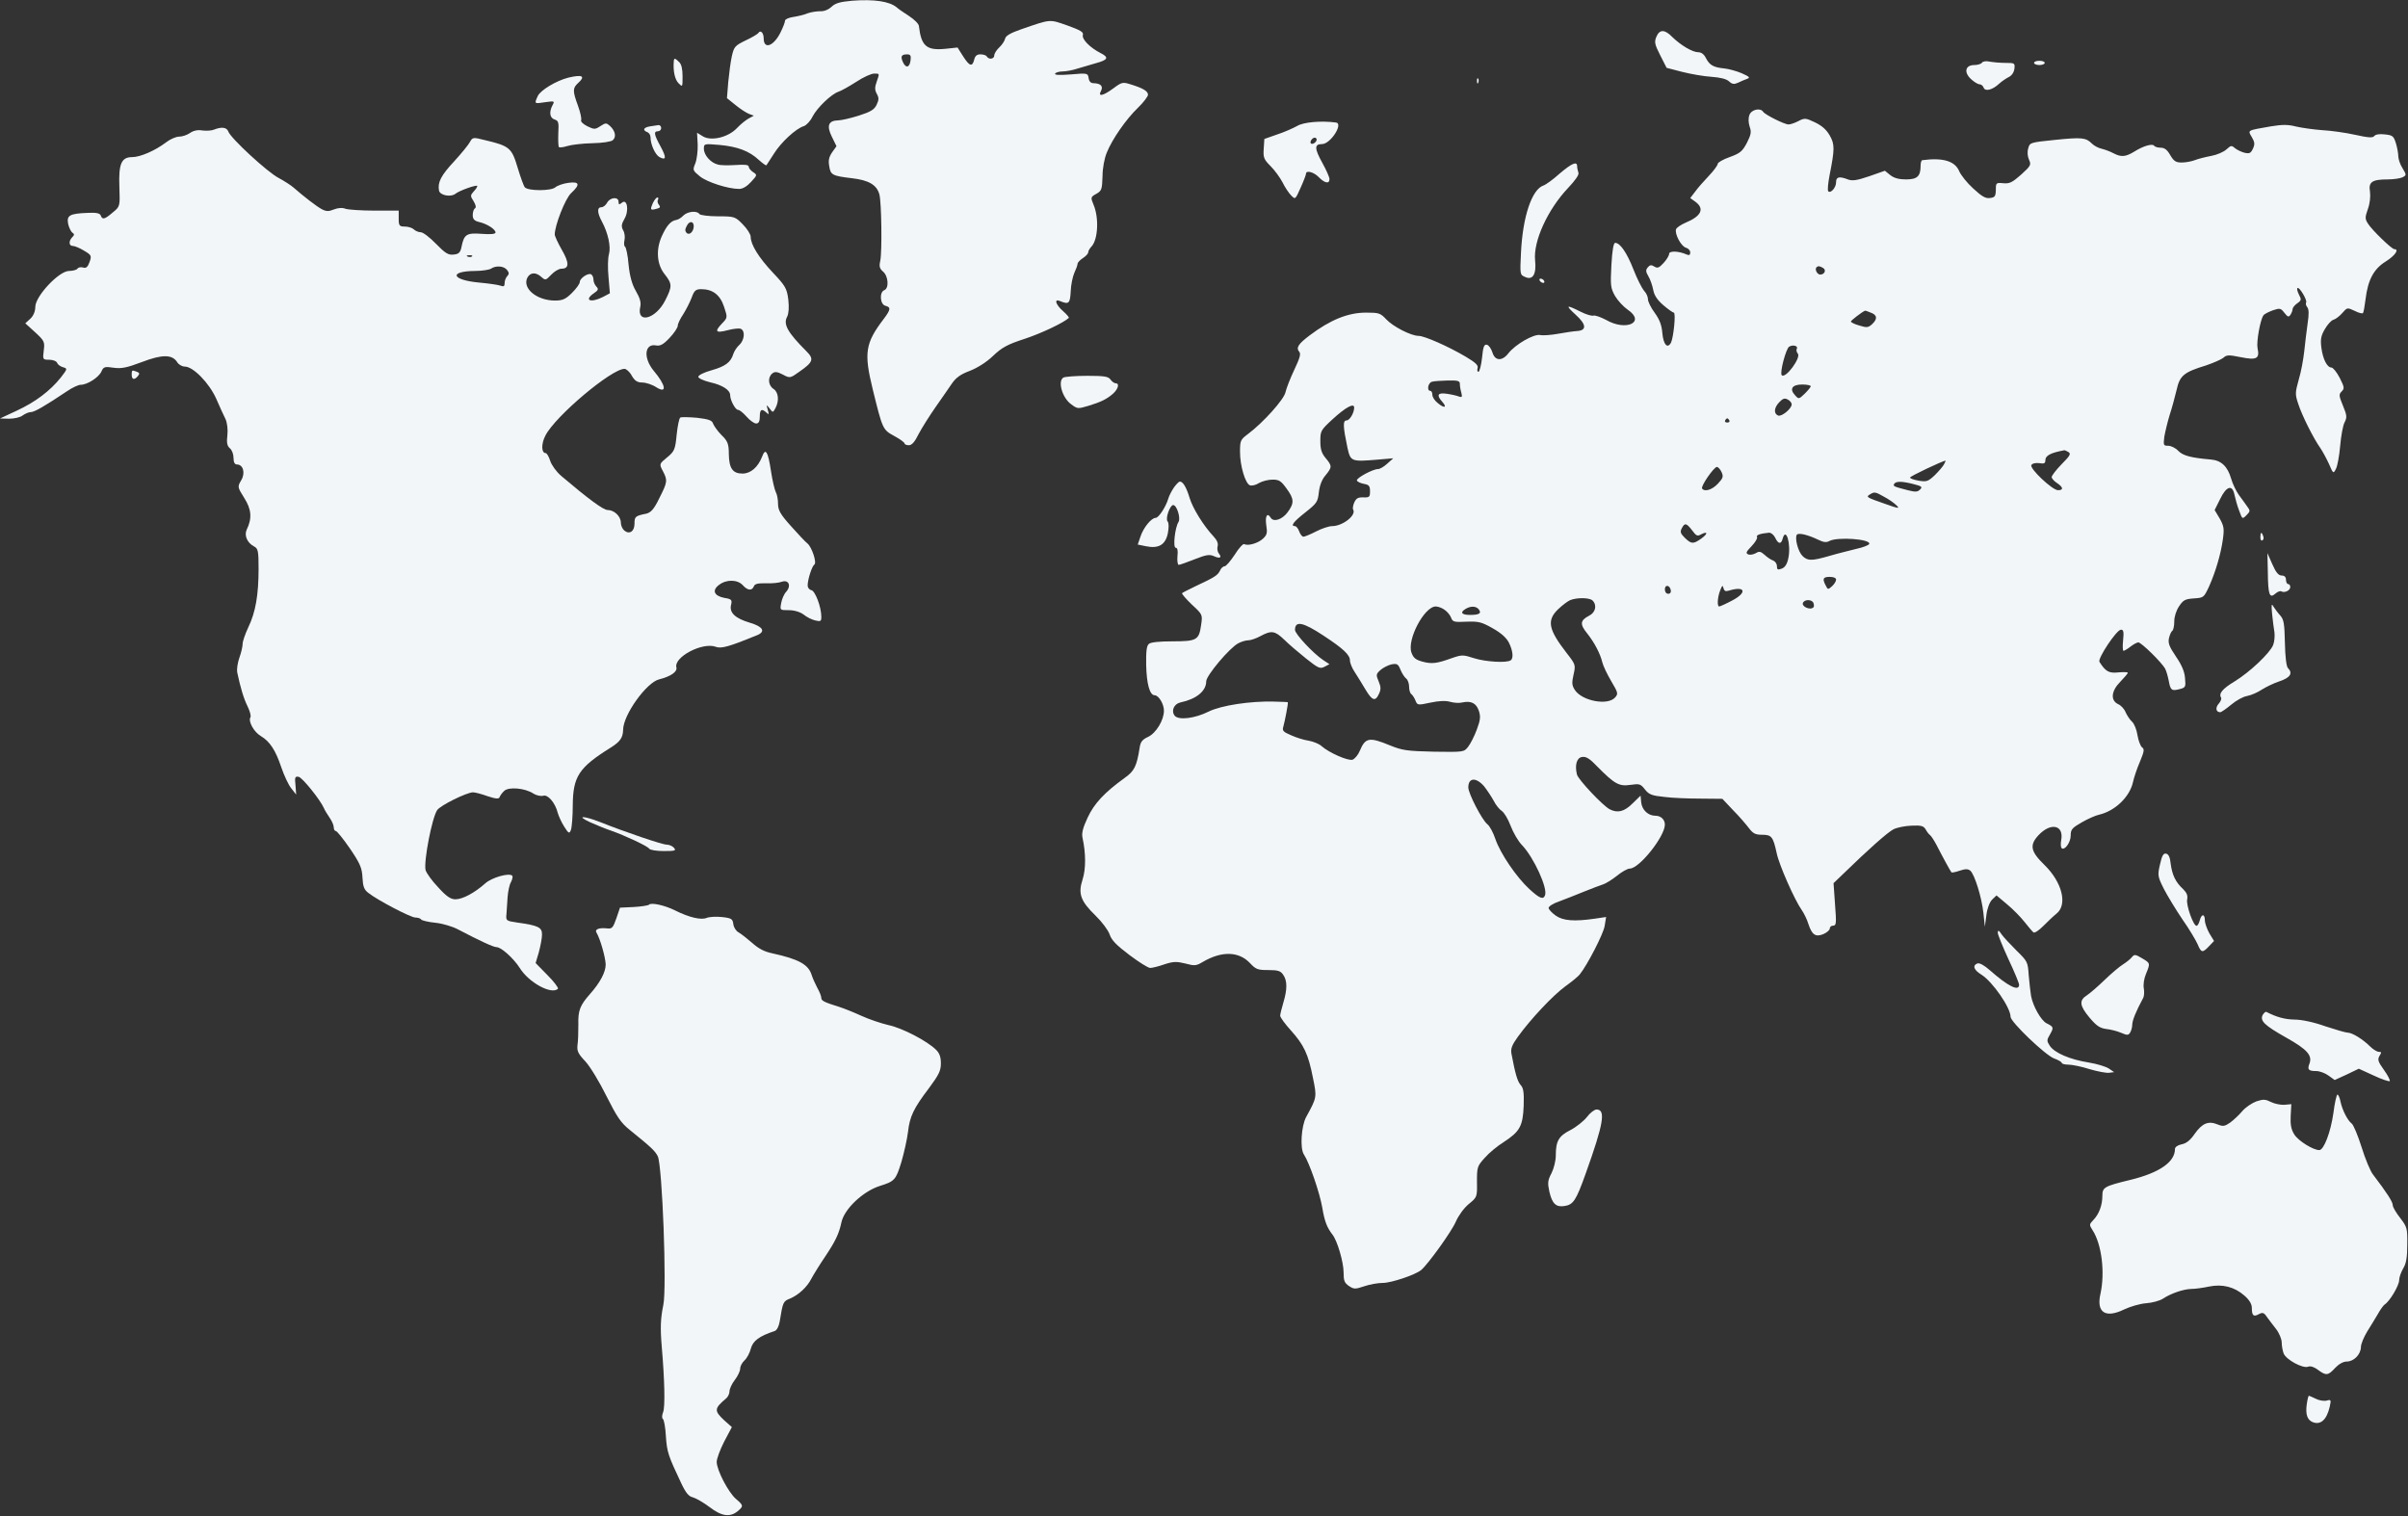 <svg width="1979" height="1246" fill="none" xmlns="http://www.w3.org/2000/svg"><rect width="100%" height="100%" fill="#333333" stroke="none"/><path d="M700.098.624c-9.65.878-13.511 1.93-16.669 4.915-2.632 2.458-6.142 3.862-9.3 3.687-2.983 0-7.545.702-10.528 1.755-2.808 1.229-8.247 2.458-11.757 2.984-3.684.527-6.667 1.931-6.667 2.985 0 1.229-1.58 5.442-3.685 9.655-5.615 11.41-13.862 14.394-13.862 4.915 0-4.564-2.632-7.197-4.387-4.389-.526.878-5.264 3.687-10.528 6.145-8.598 4.213-9.475 5.09-11.23 12.814-1.053 4.565-2.281 14.22-2.983 21.417l-1.053 13.166 7.194 5.793c3.861 3.16 8.774 6.32 11.055 7.198l3.86 1.404-4.211 2.282c-2.281 1.229-6.668 4.74-9.651 7.9-7.194 7.724-21.583 11.059-28.25 6.67l-4.563-2.808.527 9.655c.175 5.266-.702 12.288-1.93 15.448-2.281 5.617-2.281 5.793 3.685 10.708 5.79 4.74 23.161 10.357 32.286 10.357 2.983 0 6.492-2.106 9.826-5.793 5.089-5.617 5.264-5.617 1.579-8.075-1.93-1.229-3.509-3.335-3.509-4.389 0-1.579-3.159-1.931-10.528-1.404-5.615.351-12.459.351-14.74-.351-5.966-1.404-11.581-7.724-11.581-12.99 0-4.214.176-4.214 12.81-3.16 15.09 1.404 24.565 5.091 32.286 12.288 3.158 2.809 5.966 4.915 6.317 4.389.351-.351 2.983-4.74 6.141-9.48 5.791-9.304 18.073-20.714 24.566-22.645 2.105-.703 5.439-4.213 7.194-7.9 3.86-7.373 15.441-18.432 21.232-20.363 2.281-.703 8.773-4.389 14.564-8.075 5.79-3.862 12.458-6.847 14.739-6.847 4.738 0 4.562-.35 2.106 6.847-1.58 4.388-1.58 6.67.175 9.83 1.755 3.16 1.755 4.915-.175 8.953-1.93 4.038-4.913 5.793-14.74 8.953-6.668 2.106-14.388 3.862-16.845 3.862-8.071.175-9.65 4.389-5.264 13.341l3.861 7.9-3.51 4.915c-2.632 3.862-3.334 6.671-2.456 11.411 1.052 7.373 2.632 8.075 18.775 10.006 13.686 1.58 20.354 5.442 22.46 13.341 1.754 6.496 2.281 47.222.702 54.595-1.053 4.565-.527 6.32 2.281 8.778 4.386 3.686 5.088 13.692 1.053 15.272-4.212 1.58-3.51 11.762.877 12.815 4.738 1.229 4.387 3.16-1.404 10.884-15.09 19.837-16.318 27.736-9.124 57.228 8.247 33.53 8.247 33.705 17.898 38.972 4.562 2.457 8.422 5.266 8.422 6.144 0 .702 1.579 1.404 3.509 1.404 2.457 0 4.914-2.809 8.072-9.304 2.632-4.915 8.773-14.746 13.687-21.768 4.913-7.022 11.054-15.799 13.511-19.485 3.509-5.091 7.194-7.724 14.739-10.533 6.317-2.458 13.862-7.198 19.126-12.288 7.37-7.022 11.932-9.48 25.97-14.044 13.862-4.564 32.286-13.342 36.322-17.204.526-.351-1.755-2.984-4.738-5.617-6.142-5.442-7.545-10.357-2.457-8.251 7.195 2.984 8.247 2.107 8.774-7.899.175-5.267 1.579-12.113 2.983-15.273 1.403-2.984 2.632-6.32 2.632-7.373s1.93-3.16 4.386-4.74c2.457-1.58 4.387-3.686 4.387-4.739 0-1.054 1.228-3.336 2.808-4.916 5.264-5.793 6.141-23.523 1.579-34.231-2.457-5.969-2.457-6.32 2.281-8.953 4.387-2.458 4.738-3.687 5.089-14.395 0-6.671 1.579-14.921 3.509-19.486 4.562-11.235 15.792-27.385 25.618-36.864 4.563-4.389 8.247-9.304 8.247-10.709 0-2.984-4.211-5.442-14.563-8.602-6.142-1.93-7.019-1.755-13.862 3.336-8.598 6.32-12.985 7.197-10.178 2.106 1.93-3.862-.175-6.144-6.141-6.32-2.281 0-3.685-1.404-4.036-4.212-.702-4.038-.877-4.213-14.739-2.985-9.476.703-13.511.527-12.809-.702.526-.877 3.333-1.755 6.141-1.755 2.807 0 8.598-1.053 12.634-2.458 4.211-1.229 10.879-3.16 14.915-4.389 9.826-2.633 10.703-4.74 3.684-8.25-8.598-4.389-15.616-11.41-14.564-14.922.702-2.282-1.93-3.862-12.633-7.724-15.091-5.266-13.336-5.442-38.252 3.16-8.598 2.984-12.459 5.267-12.985 7.549-.351 1.755-2.457 5.09-4.738 7.197-2.281 2.106-4.211 5.09-4.211 6.67 0 2.985-4.387 3.687-6.141.878-.527-1.053-2.983-1.755-5.265-1.755-2.807 0-4.386 1.229-5.088 4.389-1.579 6.144-3.86 5.442-9.124-2.81l-4.563-7.197-9.826 1.054c-15.617 1.58-20.003-2.107-21.934-18.784-.175-1.755-3.86-5.442-8.247-8.25-4.386-2.81-8.948-5.969-10.001-7.022-5.966-4.915-18.249-6.847-36.849-5.442zm48.254 48.802c-.702 6.144-3.86 7.022-6.317 1.58-2.105-4.74-1.228-6.32 3.51-6.32 2.632 0 3.334 1.053 2.807 4.74zm612.908-19.135c-1.75 4.213-1.4 6.144 3.16 15.097l5.27 10.358 12.81 3.335c7.02 1.755 17.89 3.686 24.04 4.037 7.19.527 12.28 1.756 14.38 3.687 2.64 2.458 4.22 2.633 7.37 1.229 2.11-1.053 5.44-2.458 7.37-3.16 2.99-1.053 2.28-1.755-4.38-4.74-4.21-1.755-10.53-3.51-14.04-3.862-8.95-.878-12.11-2.633-15.09-8.25-1.58-3.336-3.86-5.091-6.49-5.091-4.74 0-14.39-5.793-21.24-12.464-6.31-6.495-10.52-6.495-13.16-.176zM553.757 50.303c-.702 7.9.878 15.097 3.861 18.081 3.334 3.336 3.334 3.336 3.334-5.617 0-5.969-.878-10.006-2.808-11.762-3.334-3.335-4.211-3.51-4.387-.702zm1075.093 1.229c-.7 1.053-3.5 1.931-6.31 1.931-7.37 0-8.78 5.969-2.63 11.586 2.45 2.282 5.61 4.213 6.84 4.213 1.4 0 2.98 1.23 3.51 2.809 1.23 3.335 7.19 1.931 12.81-3.335 2.1-1.931 5.79-4.389 7.89-5.442 2.46-1.23 4.21-3.862 4.57-6.847.52-4.564.17-4.74-7.2-4.74-4.39 0-10.18-.526-13.16-1.053-2.98-.702-5.61-.175-6.32.878zm42.82.176c0 .878 1.93 1.755 4.39 1.755 2.45 0 4.38-.877 4.38-1.755 0-1.053-1.93-1.756-4.38-1.756-2.46 0-4.39.703-4.39 1.756zM467.076 63.82c-9.826 2.458-22.987 10.358-25.092 15.098-2.983 6.495-2.983 6.495 5.966 5.09 7.72-1.053 8.071-1.053 6.141 2.458-2.983 5.618-2.281 10.533 1.755 11.762 3.158 1.053 3.509 2.282 2.983 11.41-.176 5.618 0 10.709.526 11.235.527.527 3.685.176 7.019-.877 3.334-1.054 12.458-2.107 20.179-2.283 8.598-.175 15.441-1.228 17.02-2.457 3.159-2.633 2.106-7.724-2.281-11.762-2.983-2.633-3.509-2.633-7.896.176-4.211 2.808-5.089 2.808-10.528.175-3.509-1.755-5.791-3.862-5.264-5.09.526-1.23-.702-6.671-2.632-11.938-4.387-11.937-4.387-14.394 0-18.432 6.492-5.793 3.86-7.373-7.896-4.564zm746.794 2.985c0 1.93.53 2.457 1.05 1.053.53-1.229.35-2.809-.17-3.336-.53-.702-1.05.352-.88 2.283zM1437.76 94.5c-1.05 2.78-.87 6.081.17 9.555 1.56 4.344 1.22 6.429-2.26 13.378-3.82 7.124-5.56 8.514-14.07 11.641-5.56 1.911-9.9 4.517-9.9 5.56 0 1.216-3.3 5.733-7.3 9.903-4.16 4.343-9.2 10.077-11.29 13.031l-3.99 5.212 4.34 3.127c7.64 5.734 4.69 11.814-8.34 17.2-3.65 1.564-6.95 3.823-7.64 5.213-1.39 3.822 4.17 14.246 8.16 15.289 1.91.521 3.48 2.258 3.48 3.822 0 2.259-.87 2.606-2.96 1.738-6.6-2.954-14.41-3.128-14.41-.522 0 1.39-2.09 4.865-4.52 7.471-3.82 4.17-5.04 4.517-7.64 2.954-2.44-1.564-3.65-1.39-5.39.695-1.74 2.085-1.74 3.475.52 7.297 1.57 2.606 3.3 7.644 4 11.293.87 4.517 3.3 8.166 8.34 12.509 3.82 3.301 7.81 6.081 8.51 6.081 1.91 0-.18 20.328-2.26 24.671-2.95 5.386-6.25 1.564-7.12-7.818-.52-6.602-2.26-11.119-6.26-16.679-3.12-4.17-5.55-9.208-5.55-11.119 0-2.085-1.39-5.213-3.31-7.124-1.73-2.085-5.73-9.903-8.68-17.548-5.39-13.725-10.94-21.717-14.94-21.717-1.39 0-2.43 6.081-3.13 18.243-.87 16.852-.69 18.764 2.96 25.366 2.25 3.822 6.94 8.86 10.42 11.293 15.11 10.251-1.22 18.069-17.89 8.339-4.35-2.258-8.86-3.822-10.08-3.474-1.39.521-6.25-.869-10.94-3.302-11.81-5.907-12.51-5.385-3.82 2.607 8.86 7.992 9.2 12.856 1.21 13.378-2.95.173-9.9 1.216-15.63 2.258-5.73 1.043-12.34 1.564-14.77 1.043-5.21-1.043-20.32 7.644-26.05 14.941-5.22 6.776-11.12 6.429-13.21-.695-1.04-3.127-2.95-5.907-4.51-6.254-2.26-.521-3.13 1.563-4 10.772-.69 6.254-2.08 11.467-2.95 11.467-.87 0-1.22-1.39-.7-3.128.7-2.258-1.73-4.517-9.9-9.382-14.42-8.513-33.87-17.026-38.56-17.026-6.25 0-21.02-7.645-26.58-13.552-4.86-5.212-6.08-5.56-16.68-5.56-14.76 0-29.35 5.907-46.38 18.764-9.2 6.95-11.29 10.077-8.51 13.378 1.57 1.738.52 5.212-4.17 15.116-3.3 6.949-6.42 15.115-7.12 18.242-1.22 5.908-18.41 25.019-30.75 34.227-6.25 4.691-6.6 5.386-6.6 14.768 0 11.467 4.35 26.061 8.17 27.451 1.56.522 4.86-.173 7.47-1.911 2.78-1.563 7.64-2.78 11.11-2.78 5.39 0 6.95 1.043 11.47 7.298 6.43 8.687 6.43 12.161.69 19.806-4.51 5.907-11.46 7.992-13.72 4.17-2.78-4.518-4.69-1.39-3.65 5.907 1.05 6.602.7 8.166-2.6 11.293-4 3.822-12.51 6.255-15.46 4.517-.87-.521-4.52 3.301-7.82 8.687-3.47 5.213-7.12 9.556-8.34 9.556-1.21 0-2.95 1.564-3.82 3.649-1.91 3.822-4.343 5.386-20.324 12.856-5.385 2.607-10.249 5.039-10.77 5.56-.521.521 3.127 4.691 7.99 9.382 8.86 8.166 8.86 8.34 7.644 16.679-1.737 12.51-3.474 13.552-23.451 13.552-10.597 0-17.893.695-19.456 2.085-1.911 1.564-2.432 5.907-2.258 17.374.347 15.637 2.953 24.845 6.948 24.845 3.301 0 7.644 7.123 7.644 12.683 0 7.818-6.428 18.416-13.029 21.544-4.864 2.258-6.253 4.17-6.948 9.034-2.432 15.29-4.343 19.112-12.507 24.845-16.329 11.815-24.841 20.849-30.226 32.49-3.996 8.513-5.038 12.857-4.169 16.679 2.779 12.857 2.779 25.54 0 34.227-3.822 11.64-1.564 17.721 10.596 29.536 5.211 5.038 10.423 11.988 11.639 15.463 1.563 4.864 5.732 9.034 16.329 17.026 7.643 5.734 15.286 10.598 17.023 10.598 1.564 0 6.775-1.216 11.639-2.953 7.47-2.433 10.075-2.433 17.197-.695 7.644 2.085 9.033 1.911 14.245-1.216 15.634-9.209 29.704-8.861 38.914.868 4.86 5.213 6.42 5.734 15.11 5.734 7.82 0 10.08.695 12.16 3.822 3.47 4.865 3.47 11.988.17 22.934-1.39 4.691-2.6 9.556-2.6 10.772 0 1.39 3.99 6.776 8.86 12.162 10.59 11.814 14.24 19.285 18.06 38.918 3.3 15.984 3.3 15.984-5.56 32.142-3.99 7.297-5.21 25.713-1.91 30.752 4.69 7.123 13.03 31.62 15.12 43.609 1.91 11.468 3.82 16.328 8.33 22.238 4 4.87 9.21 22.76 9.21 31.1 0 6.95.7 8.69 4.52 11.29 3.99 2.61 5.04 2.61 12.33.18 4.52-1.57 11.29-2.78 15.29-2.78 7.12 0 26.75-6.61 31.61-10.6 5.74-4.87 25.02-31.62 28.49-39.79 2.26-5.036 6.6-11.117 10.6-14.418 6.95-5.734 6.95-5.734 6.77-18.243 0-12.162.18-12.857 6.43-19.806 3.47-3.997 10.42-9.73 15.46-12.857 13.38-8.687 15.81-13.205 16.5-29.71.35-11.467-.17-14.768-2.6-17.374-2.61-3.127-4.35-9.208-7.47-25.714-.7-4.169.52-7.123 5.38-13.899 10.43-14.42 28.49-33.706 38.91-41.35 5.39-3.822 10.77-8.34 11.82-9.73 6.42-7.992 19.45-33.358 20.49-39.786l1.22-7.471-9.38 1.39c-16.85 2.432-26.06 1.737-32.14-2.606-3.12-2.259-5.73-5.039-5.73-6.255 0-1.216 3.65-3.649 8.34-5.212 4.52-1.738 13.72-5.212 20.32-7.992 6.78-2.78 13.9-5.386 15.98-6.081 1.92-.521 7.13-3.649 11.3-6.95 3.99-3.301 8.86-6.081 10.77-6.081 7.81 0 28.83-26.408 28.83-36.138 0-4.17-3.3-7.297-7.81-7.297-5.91 0-10.95-4.691-11.64-10.946l-.52-5.559-6.61 6.428c-6.77 6.776-12.33 8.166-18.93 4.691-5.73-3.127-25.71-24.324-26.75-28.493-1.91-7.819-.18-13.9 4.34-14.421 3.13-.521 6.25 1.39 12.33 7.819 14.25 14.42 17.9 16.505 27.28 15.115 7.47-1.042 8.34-.869 11.98 3.822 3.3 4.17 5.74 5.039 15.81 6.081 6.43.869 19.98 1.39 29.71 1.39l18.06.174 8.86 9.382c5.04 5.038 10.77 11.814 13.03 14.768 3.3 4.343 5.21 5.386 10.77 5.386 7.82 0 9.03 1.563 11.99 15.115 1.91 9.556 14.76 38.571 20.67 46.91 1.91 2.78 4.34 7.819 5.38 11.293 2.96 9.035 5.91 10.946 12.34 8.34 2.78-1.216 5.21-3.301 5.21-4.517 0-1.39 1.21-2.433 2.78-2.433 2.6 0 2.78-1.911 1.56-17.548l-1.22-17.374 8.52-8.165c19.63-19.112 35.95-33.706 40.82-36.139 2.78-1.389 9.38-2.779 14.76-2.953 7.99-.348 9.9.174 11.64 3.127 1.04 1.911 2.61 3.996 3.65 4.691.87.695 3.3 4.344 5.21 7.992 4.87 9.556 11.64 21.892 12.33 22.587.18.347 3.31-.174 6.78-1.39 4.69-1.564 6.77-1.564 8.69 0 3.47 2.953 9.38 21.717 10.77 34.748l1.21 11.293 1.22-9.382c.69-5.733 2.6-10.598 4.69-12.857l3.65-3.475 8.68 7.297c4.86 3.996 11.29 10.599 14.42 14.595 3.13 3.996 6.43 7.818 7.29 8.513 1.05.695 4.52-1.737 8-5.212 3.47-3.475 8.33-8.166 10.94-10.251 9.21-7.297 4.69-25.714-9.9-39.96-11.47-11.12-12.51-16.332-4.87-24.498 10.08-10.772 21.02-8.339 18.59 4.17-.52 2.954-.35 5.733.35 6.428 2.26 2.433 7.47-4.517 7.47-10.25 0-5.039 1.04-6.255 9.2-10.946 4.87-2.78 11.47-5.733 14.25-6.255 13.2-3.127 25.19-14.768 27.79-26.929.7-3.302 3.13-10.772 5.56-16.332 3.65-8.861 4-10.598 1.74-12.162-1.22-1.042-2.95-5.56-3.65-9.903-.69-4.517-2.6-9.382-4.52-11.12-1.73-1.563-3.99-5.038-5.21-7.644-1.04-2.78-3.82-5.734-6.25-6.776-6.43-3.127-5.56-10.946 1.91-18.417 3.3-3.474 6.08-6.602 6.08-7.297 0-.695-3.47-.695-7.64-.347-7.82.869-10.6-.695-15.64-8.687-1.56-2.78 14.07-26.409 17.72-26.409 2.09 0 2.43 1.738 1.74 8.687-.52 4.691-.35 8.687.35 8.687.69 0 3.3-1.563 5.73-3.474 2.43-1.912 5.38-3.475 6.43-3.475 2.43 0 19.45 16.679 22.06 21.717 1.04 1.911 2.26 6.429 2.95 9.904 1.39 7.818 2.43 8.513 9.03 6.775 4.69-1.216 5.04-1.737 4.35-8.86-.35-5.386-2.61-10.772-7.47-17.896-5.56-8.165-6.6-11.119-5.74-15.115.7-2.954 1.91-5.56 2.78-6.081.87-.695 1.57-3.996 1.57-7.645 0-3.996 1.56-8.86 3.99-12.509 3.48-5.212 5.04-5.907 12.16-6.428 7.99-.522 8.17-.695 12.34-9.556 5.38-11.988 9.72-26.582 11.46-38.918 1.22-8.861.87-10.946-2.61-17.2l-4.16-6.95 4.51-9.034c5.21-10.772 10.08-12.162 11.81-3.475.7 3.127 2.26 9.034 3.83 13.03 2.6 7.124 2.6 7.124 6.08 3.649 3.12-3.128 3.12-3.649.52-7.124-1.39-2.084-4.52-6.254-6.78-9.382-2.26-3.127-5.21-9.208-6.43-13.551-2.95-10.077-8.16-14.942-16.67-15.637-16.16-1.39-22.93-3.127-26.75-7.123-2.09-2.259-5.91-4.17-8.17-4.17-3.99 0-4.17-.348-3.3-7.471.7-3.996 2.61-11.988 4.34-17.722 1.92-5.733 4.35-14.941 5.74-20.675 2.6-11.814 5.9-14.594 24.14-20.154 6.08-2.085 12.51-4.864 14.25-6.254 2.6-2.433 4.34-2.606 14.42-.522 13.02 2.607 15.63 1.217 13.72-7.47-1.04-5.213 2.26-23.455 4.86-26.93.87-1.216 4.52-2.954 7.82-4.17 5.73-1.911 6.43-1.737 9.38 2.085 2.78 3.475 3.47 3.822 5.04 1.564.87-1.39 1.73-3.475 1.73-4.691 0-1.043 1.74-3.301 3.83-4.691 3.47-2.433 3.47-3.128 1.39-7.124-1.22-2.432-1.91-4.865-1.22-5.386 1.39-1.39 8.16 9.903 7.12 11.815-.52.868-.17 2.606.87 3.822 1.39 1.737 1.56 5.56.35 13.378-.87 6.081-2.09 16.505-2.78 22.934-.7 6.428-2.61 17.026-4.52 23.281-2.95 10.772-3.12 11.988-.34 20.154 2.95 9.208 12.5 28.32 18.23 36.312 1.74 2.606 4.87 8.339 6.95 12.857 3.48 8.165 3.65 8.165 5.74 3.996 1.21-2.259 2.77-10.772 3.47-18.938.69-7.992 2.26-16.853 3.65-19.285 2.08-4.17 1.91-5.734-1.39-13.726-3.3-7.992-3.48-9.208-1.04-11.641 2.43-2.432 2.25-3.474-1.57-11.119-2.43-4.691-5.56-8.513-6.77-8.513-3.65 0-7.12-6.95-8.34-16.332-.87-6.776-.35-9.729 2.78-15.115 2.08-3.649 5.21-7.297 7.12-7.819 1.91-.521 5.21-3.127 7.3-5.559 3.99-4.518 3.99-4.691 10.25-1.738 3.3 1.738 6.42 2.433 6.77 1.738.52-.695 1.39-5.734 2.09-11.293 1.91-15.985 6.77-25.019 16.67-31.1 7.47-4.691 11.29-10.077 6.95-10.077-2.08 0-18.24-15.637-21.54-20.849-2.61-3.996-2.61-5.212-.17-12.162 1.73-4.691 2.25-10.424 1.73-14.246-1.39-7.993 1.74-10.077 14.59-10.077 4.87 0 10.43-.869 12.16-1.738 3.31-1.737 3.31-1.911 0-7.471-1.91-2.953-3.47-7.471-3.47-9.729 0-2.259-.87-7.124-1.91-10.598-1.91-6.081-2.61-6.776-9.21-7.471-4.34-.521-7.64 0-8.68 1.39-1.22 1.563-4.69 1.39-15.64-1.043-7.81-1.737-19.97-3.475-27.1-3.822-7.12-.521-16.85-1.911-21.36-2.954-6.78-1.737-11.12-1.737-20.85-.173-19.8 3.474-19.11 2.953-15.63 8.86 2.43 4.17 2.6 5.908.87 9.556-1.74 3.649-2.78 4.17-6.78 3.301-2.78-.695-6.25-2.432-7.99-3.822-2.78-2.432-3.3-2.259-6.95 1.042-2.26 2.085-7.81 4.518-12.68 5.386-4.69.869-10.77 2.433-13.37 3.475-2.78 1.043-7.47 1.911-10.77 1.911-4.69 0-6.43-1.042-9.38-6.081-2.44-4.343-4.69-6.081-7.82-6.081-2.43 0-4.69-.695-5.39-1.563-1.21-2.085-8.86 0-16.5 4.865-7.12 4.343-10.77 4.517-17.02 1.216-2.61-1.39-6.78-2.954-9.56-3.649-2.6-.521-6.25-2.432-7.99-4.17-5.03-5.038-8.16-5.386-30.4-3.127-20.67 2.085-20.84 2.259-22.06 7.123-.87 2.78-.52 6.603.7 9.209 1.91 4.169 1.39 5.038-6.43 12.162-7.3 6.428-9.55 7.644-14.77 7.123-5.9-.521-6.08-.348-6.08 5.56-.17 5.386-.86 6.08-4.86 6.602-3.65.521-6.77-1.39-13.72-7.819-5.04-4.517-10.08-10.945-11.47-14.073-3.47-8.513-13.37-11.466-30.4-9.208-.87.174-1.39 2.259-1.39 4.691 0 8.513-2.78 11.12-11.98 11.12-5.74 0-9.73-1.043-12.86-3.475l-4.51-3.649-12.86 4.517c-10.25 3.475-13.9 3.996-17.54 2.607-7.3-2.78-9.73-2.085-9.73 2.432 0 4.343-4.52 9.382-6.43 7.297-.69-.695-.17-6.428 1.04-12.857 4.35-21.891 4.35-25.713.18-33.011-2.78-4.864-6.43-7.992-12.16-10.771-7.65-3.649-8.51-3.649-13.55-1.043-2.96 1.564-6.6 2.78-8.17 2.78-3.3 0-19.28-7.992-20.84-10.424-2.26-3.475-9.56-1.912-11.29 2.606zm60.62 125.788c2.78 1.737 1.04 5.386-2.43 5.386-2.43 0-4.69-4.17-3.13-5.907 1.39-1.39 2.61-1.217 5.56.521zm39.09 36.659c5.38 1.911 5.73 5.212 1.04 9.556-3.13 2.78-4.34 2.954-10.42 1.042-3.82-1.042-6.95-2.606-6.95-3.301 0-.868 9.55-8.166 11.64-8.86.17-.174 2.26.521 4.69 1.563zm-60.8 29.71c-.52 1.042-.18 2.78.87 3.996 2.78 3.301-10.08 20.849-13.21 17.721-1.91-1.737 3.48-21.891 6.08-23.455 3.31-1.911 7.65-.521 6.26 1.738zm-276.9 28.841c0 1.737.52 5.038 1.22 7.297.87 3.475.52 3.996-1.91 3.127-1.74-.695-6.08-1.737-9.9-2.258-7.65-1.217-8.86 1.042-3.83 6.602 4.17 4.691 1.74 5.559-3.47 1.216-2.61-1.911-4.69-5.039-4.69-6.95 0-1.737-.69-3.301-1.74-3.301-2.95 0-1.91-6.602 1.39-7.471 1.57-.521 7.47-.868 13.03-1.042 8.34-.174 9.9.347 9.9 2.78zm288.36 1.911c0 .869-2.26 3.475-4.86 6.081-4.86 4.691-5.04 4.691-7.99 1.39-4.87-5.212-2.43-8.861 5.9-8.861 3.83 0 6.95.695 6.95 1.39zm-15.63 14.942c0 3.474-8.17 10.25-11.12 9.208-3.82-1.564-3.47-6.429.87-10.946 2.95-3.127 4.52-3.648 6.95-2.258 1.91.868 3.3 2.779 3.3 3.996zm-359.58 2.606c0 4.343-3.65 10.598-6.26 10.598-3.12 0-2.95 4.865.7 22.239 2.6 11.64 2.95 11.814 25.53 9.903l12.16-1.042-4.86 4.343c-2.61 2.432-6.08 4.517-7.64 4.517-4.35 0-18.07 7.471-17.38 9.382.35 1.043 2.96 2.259 5.74 2.78 4.17.695 5.04 1.738 5.04 6.081 0 4.691-.53 5.212-5.39 5.039-4.34-.174-5.91.695-7.47 3.996-1.04 2.258-1.56 5.038-1.04 5.907 2.95 4.691-8.51 13.725-17.37 13.725-2.43 0-8.34 1.911-13.03 4.344-4.69 2.432-9.38 4.343-10.42 4.343-1.05 0-2.61-1.911-3.48-4.343-.87-2.433-2.43-4.344-3.47-4.344-4 0-1.22-3.648 8.51-11.293 9.38-7.471 10.25-8.513 11.12-16.679.69-5.733 2.6-10.598 5.56-13.899 5.38-6.602 5.38-7.645 0-14.073-3.3-3.996-4.35-7.124-4.35-13.899 0-8.34.35-9.035 9.73-17.722 11.12-10.251 18.07-13.899 18.07-9.903zm308.33 10.598c.53.869-.17 1.737-1.73 1.737-1.57 0-2.26-.868-1.74-1.737.52-1.042 1.39-1.737 1.74-1.737.34 0 1.21.695 1.73 1.737zm278.81 26.061c2.09 1.39 1.04 3.127-5.73 9.903-4.52 4.691-8.17 9.382-8.17 10.598 0 1.043 1.91 3.302 4.35 4.865 5.21 3.475 5.56 5.907.87 5.907-4.69 0-23.63-17.895-21.89-20.675.87-1.39 3.47-1.911 6.42-1.563 4 .695 5.04.173 5.04-2.259 0-3.996 4.35-6.255 15.64-8.34.52 0 2.08.695 3.47 1.564zm-102.32 9.903c-.86 1.738-4.34 5.734-7.64 9.035-5.56 5.212-6.77 5.56-13.2 4.517-4-.695-7.12-1.737-7.12-2.606 0-1.042 26.4-13.552 29.18-13.899.17 0-.35 1.39-1.22 2.953zm-182.91 6.429c1.73 3.822 1.21 5.038-2.96 9.555-4.86 5.213-11.11 6.95-13.02 3.997-1.22-1.912 9.72-17.722 12.16-17.722 1.04 0 2.77 1.911 3.82 4.17zm157.73 9.903c6.95 1.737 7.64 2.432 5.38 4.517-2.08 2.085-3.82 2.085-10.07.521-11.47-2.953-12.34-3.301-11.12-5.212 1.39-2.258 6.25-2.258 15.81.174zm-24.15 10.424c3.65 1.912 8.17 5.039 10.08 6.95 3.12 2.954 2.08 2.954-9.56-1.216-14.94-5.212-15.63-5.56-12.16-7.645 3.65-2.258 4.34-2.258 11.64 1.911zM1390.68 435.9c3.3 4.517 4.34 5.039 7.3 3.301 5.73-2.953 5.73-.521.17 3.475-6.6 4.691-8.16 4.517-13.55-.695-3.47-3.475-3.99-4.865-2.43-7.818 2.43-4.691 3.82-4.344 8.51 1.737zm68.27 6.081c2.43 5.212 4.86 5.56 6.08.869 2.78-10.425 7.12 4.517 4.69 15.984-1.04 5.038-2.78 7.471-5.39 8.513-3.3 1.216-3.99.869-3.99-2.085 0-1.911-1.39-3.822-2.95-4.517-1.74-.521-4.87-2.606-7.13-4.691-3.3-2.954-4.51-3.127-7.29-1.39-1.91 1.043-4.52 1.564-6.08 1.043-2.43-1.043-1.91-2.085 2.6-6.776 3.13-3.301 5.04-6.602 4.52-7.471-1.04-1.738 2.61-2.954 9.9-3.649 1.74 0 3.82 1.738 5.04 4.17zm35.61 1.738c4.17 2.084 6.6 2.258 9.03.868 6.6-3.475 33.88-1.564 32.66 2.433-.35 1.042-5.21 2.953-10.94 4.169-5.56 1.39-15.46 3.823-21.89 5.734-14.42 4.17-17.89 4.17-22.06 0-3.65-3.649-6.43-14.421-4.69-17.374 1.21-1.911 8.86-.174 17.89 4.17zm14.42 32.663c0 1.39-1.56 3.822-3.3 5.386-3.3 2.953-3.48 2.953-5.21-.522-2.96-5.559-2.26-7.123 3.3-7.123 3.12 0 5.21.869 5.21 2.259zm-135.84 8.687c.34 1.737-.52 2.953-2.09 2.953-1.74 0-2.78-1.563-2.78-3.648 0-4.17 4-3.649 4.87.695zm47.77.347c13.55-4.17 15.28 1.564 2.6 8.166-5.21 2.78-9.9 4.865-10.59 4.865-1.91 0-1.39-7.819.86-13.378 1.57-3.996 2.09-4.344 2.61-1.738.7 2.433 1.74 2.954 4.52 2.085zm-112.05 8.166c3.82 3.822 2.44 9.903-2.95 12.509-7.3 3.823-7.64 6.95-1.56 14.421 6.08 7.644 10.77 16.679 12.5 23.802.7 2.954 4 9.904 7.3 15.463 5.73 9.73 5.91 10.425 3.13 13.552-6.08 6.776-27.1 2.78-33.01-6.255-2.43-3.822-2.6-5.733-1.04-12.683 1.74-7.818 1.74-8.166-5.73-17.721-14.94-19.285-16.51-26.756-6.95-35.965 3.3-3.127 7.82-6.602 9.9-7.47 5.73-2.259 15.98-2.085 18.41.347zm181.53 2.085c.52 1.39.52 2.954 0 3.475-2.78 2.78-10.42-.869-8.51-3.996 1.74-2.78 7.47-2.433 8.51.521zm-303.12 5.56c2.25 1.563 4.69 4.517 5.38 6.602 1.22 3.301 2.61 3.648 12.51 3.127 9.9-.347 12.33.174 21.54 5.386 7.12 3.996 11.29 7.818 13.37 11.814 3.3 6.603 4 13.031 1.39 14.595-3.47 2.258-20.49 1.216-29.88-1.738-9.2-2.953-10.07-2.953-18.23-.173-12.51 4.517-16.51 5.038-24.32 2.953-5.74-1.564-7.47-3.127-9.04-7.471-3.82-10.598 10.6-37.875 19.98-37.875 1.91 0 5.21 1.216 7.3 2.78zm27.96-.522c2.61 3.302.7 4.691-7.12 4.691-6.95 0-8.51-2.084-3.47-5.038 4.17-2.432 8.33-2.259 10.59.347zm-127.5 21.718c16.15 10.598 21.71 15.81 21.71 20.328 0 2.085 1.74 6.428 4 9.729 2.08 3.301 6.08 9.556 8.68 14.073 5.56 9.382 8.17 10.251 11.12 3.822 1.74-3.648 1.74-5.733-.17-10.25-2.26-5.386-2.26-6.081 1.39-9.382 2.08-1.911 6.25-3.996 9.03-4.691 4.69-.869 5.56-.348 7.47 4.343 1.22 2.954 3.3 6.255 4.69 7.297 1.39 1.043 2.43 4.17 2.43 6.95 0 2.606.87 5.386 1.91 5.907.87.695 2.43 2.954 3.3 5.212 1.57 3.823 1.74 3.996 12.16 1.738 7.3-1.564 12.68-1.738 16.33-.695 2.95.869 7.47 1.216 10.08.521 7.29-1.564 11.46.695 13.55 6.95 1.56 4.864 1.21 7.471-1.74 15.463-1.91 5.212-5.21 11.64-7.12 14.073-3.48 4.343-3.48 4.343-28.14 3.996-22.07-.522-25.89-1.043-36.14-5.213-16.85-6.949-20.15-6.428-24.66 4.344-1.39 3.475-4.17 6.776-6.08 7.471-3.82 1.042-19.28-5.734-25.54-11.293-1.91-1.738-6.6-3.649-10.42-4.344-3.82-.521-10.42-2.606-14.59-4.517-6.6-2.78-7.3-3.822-6.26-7.123 1.22-4.344 4.17-19.459 3.65-19.981 0-.173-5.21-.347-11.46-.521-19.29-.521-43.26 3.127-53.507 8.166-11.465 5.733-24.667 7.297-27.967 3.475-3.127-3.996-.695-9.73 4.69-10.946 13.202-2.78 21.193-9.382 21.193-17.374 0-4.691 19.281-27.625 26.401-31.273 2.61-1.39 6.26-2.433 8.34-2.433 1.91 0 6.43-1.563 9.9-3.474 9.04-4.865 11.81-4.344 19.46 2.953 3.65 3.649 11.81 10.598 17.89 15.463 10.25 8.166 11.64 8.687 15.29 6.776l3.99-2.085-5.04-3.301c-8.16-5.386-23.27-21.544-23.27-24.845 0-7.818 6.6-6.428 23.45 4.691zM1219.75 646.3c2.43 3.127 5.91 8.34 7.82 11.815 1.73 3.474 4.69 7.123 6.6 8.339 1.91 1.216 5.21 6.602 7.29 12.162 2.09 5.56 6.26 12.857 9.56 16.158 9.55 10.077 21.02 35.095 18.76 41.003-1.39 3.822-4.34 2.779-12.86-5.039-10.42-9.556-23.8-29.015-27.96-41.176-1.74-5.213-4.69-10.772-6.61-12.162-4.34-3.475-15.63-25.193-15.63-30.231 0-8.166 6.43-8.513 13.03-.869zm-153.62-542.806c-3.16 1.755-10.53 5.091-16.5 7.022l-10.53 3.686-.52 8.075c-.53 7.198.17 8.778 5.61 14.22 3.34 3.335 7.72 9.304 9.83 13.341 1.93 4.038 5.26 8.953 7.19 10.884 3.34 3.335 3.34 3.335 7.72-6.495 2.46-5.442 4.39-10.533 4.39-11.411 0-3.159 6.49-1.404 10.53 2.809 4.74 4.915 8.77 5.793 8.77 1.58 0-1.58-2.63-7.548-5.96-13.517-6.5-11.762-6.5-15.273-.18-15.273 7.02 0 17.9-17.028 11.41-17.73-12.11-1.58-26.5-.351-31.76 2.809zm15.96 11.235c0 2.106-3.51 4.389-4.73 3.16-1.23-1.229 1.05-4.74 3.15-4.74.88 0 1.58.702 1.58 1.58zm-547.81-10.884c-5.439.878-6.492 3.16-2.281 4.74 1.404.526 2.632 2.457 2.632 4.213 0 5.969 3.861 14.395 7.37 16.326 5.615 2.984 5.79.351.877-8.778-5.439-9.83-5.79-12.463-2.105-12.463 1.403 0 2.632-1.229 2.632-2.634 0-1.404-1.053-2.457-2.106-2.457-1.228.175-4.387.702-7.019 1.053z" fill="#F3F6F8"/><path d="M176.006 106.495c-2.06.936-6.367 1.123-9.737.749-3.745-.749-7.49.187-10.111 2.058-2.434 1.684-6.366 2.994-8.987 2.994-2.435 0-7.303 2.058-10.673 4.678-8.8 6.736-21.158 12.162-27.899 12.162-8.8 0-11.234 5.426-10.485 24.512.561 15.905.561 16.092-5.43 20.957-6.74 5.801-8.613 6.175-9.924 2.433-.749-1.872-3.932-2.433-11.047-2.059-14.418.562-17.039 2.059-15.728 8.982.749 3.181 2.247 6.362 3.557 7.297 1.685 1.123 1.685 1.872-.187 3.743-2.996 2.994-2.808 7.11.375 7.11 1.498 0 5.804 1.684 9.361 3.93 5.992 3.555 6.367 4.116 4.494 9.355-1.498 4.117-2.808 5.239-5.242 4.491-1.873-.561-3.933-.187-4.681.936-.562.935-3.745 1.871-6.928 1.871-8.239 0-27.525 20.582-27.712 29.377 0 3.742-1.498 7.484-4.12 9.917l-4.118 3.742 8.238 7.485c7.49 6.923 7.864 7.859 6.928 14.969-.936 7.298-.749 7.485 4.494 7.485 2.996 0 5.991 1.122 6.553 2.619.562 1.497 2.809 2.994 4.868 3.556 3.745 1.122 3.558 1.309-1.872 8.42-8.8 11.04-20.97 20.208-36.325 27.319L0 343.945l7.49.187c4.119 0 9.174-1.123 11.047-2.62 2.06-1.497 5.055-2.807 6.74-2.807 2.996 0 11.422-4.865 29.584-17.027 4.307-2.994 9.55-5.427 11.422-5.427 5.43 0 14.792-5.987 17.039-10.852 1.685-3.93 2.808-4.304 9.924-3.181 6.553.935 11.047 0 23.404-4.678 16.665-6.362 24.903-6.362 29.023.187 1.123 1.871 3.932 3.555 6.179 3.555 6.927 0 20.034 13.473 25.839 26.383 2.808 6.55 6.366 14.221 7.677 16.841 1.31 2.994 2.059 8.42 1.497 13.285-.748 5.988-.187 8.795 2.06 10.666 1.685 1.309 2.996 4.865 2.996 7.859 0 3.555.936 5.426 2.809 5.426 5.055 0 7.115 6.923 3.557 12.911-3.183 5.426-3.183 5.613 2.434 14.595 5.992 9.356 6.554 16.84 2.06 26.009-2.247 4.865.374 10.853 5.992 13.846 3.37 1.684 3.744 3.93 3.744 18.338 0 21.331-2.434 35.739-8.425 48.088-2.622 5.614-4.681 11.602-4.681 13.66s-1.124 7.11-2.622 11.227c-1.498 4.116-2.247 9.543-1.872 11.975 2.808 13.285 5.43 21.893 8.613 28.255 1.872 3.929 2.996 7.858 2.247 8.981-1.873 3.181 2.808 11.975 8.613 15.344 7.489 4.49 12.17 11.788 16.851 25.821 2.247 6.55 5.805 14.221 8.052 17.028l4.119 5.239-.562-7.672c-.749-6.549-.374-7.484 2.622-6.923 2.995.562 17.787 18.899 20.783 25.822.562 1.497 2.809 5.052 4.681 7.859 1.873 2.62 3.371 6.175 3.371 7.859 0 1.684.748 2.994 1.685 2.994.936 0 6.179 6.549 11.609 14.408 8.425 12.349 9.923 16.091 10.298 23.763.374 7.298 1.31 10.104 4.868 12.724 7.864 6.175 34.827 20.209 38.571 20.209 2.247 0 4.307.748 4.869 1.684.561.748 5.804 2.058 11.609 2.619 5.617.562 13.855 2.994 18.162 5.239 18.537 9.73 29.584 14.783 32.018 14.783 3.932 0 13.856 8.981 19.098 17.027 7.49 12.163 26.214 22.267 31.457 17.215.561-.749-3.183-5.801-8.613-11.227l-9.737-9.917 2.621-8.795c1.311-5.052 2.622-11.414 2.622-14.408.187-6.175-2.996-7.671-20.409-10.104-8.988-1.31-9.362-1.497-8.801-6.923.188-3.181.562-9.356.937-14.034.374-4.678 1.498-10.291 2.808-12.349 1.124-2.246 1.685-4.491.936-5.24-2.621-2.432-16.664 1.497-22.094 6.362-8.613 7.672-18.537 13.098-24.528 13.098-3.932 0-7.49-2.432-14.231-9.917-5.055-5.239-9.549-11.601-10.298-14.033-1.685-7.111 5.243-43.037 9.549-49.399 2.809-3.929 23.967-14.408 29.397-14.595 1.498 0 6.928 1.31 11.983 3.181 6.741 2.245 9.362 2.433 9.924.748.375-1.122 2.06-3.555 3.745-5.052 3.558-3.555 17.226-2.432 24.154 2.246 2.434 1.497 5.992 2.245 8.051 1.684 3.745-1.123 9.737 5.8 11.796 14.033.749 2.62 2.996 7.672 5.243 11.227 3.745 5.988 4.307 6.175 5.617 2.807.749-2.058 1.498-11.227 1.498-20.208.187-23.764 5.056-31.062 31.082-47.341 7.864-4.865 10.111-8.233 10.298-14.595 0-12.349 19.286-39.107 29.584-41.539 9.549-2.433 14.979-6.175 14.23-9.73-2.434-8.607 21.533-21.144 32.393-17.028 4.494 1.684 11.047-.187 33.89-9.543 7.303-2.993 4.869-7.11-5.991-10.291-11.984-3.555-17.039-8.233-15.354-14.782.936-3.929.374-4.678-5.617-5.613-8.426-1.685-10.298-6.175-4.307-10.666 5.992-4.678 15.167-4.491 19.473.187 3.932 4.491 7.677 4.865 9.175.936.749-2.059 3.558-2.62 9.924-2.433 4.868.187 10.86-.374 13.106-1.31 5.618-1.871 7.865 3.368 3.558 8.233-1.685 1.684-3.558 5.988-4.119 9.169-1.124 5.988-1.124 5.988 6.179 5.988 4.681 0 9.362 1.497 12.17 3.555 2.434 2.058 6.928 4.304 9.55 4.865 4.493 1.123 5.055.748 5.055-2.994 0-8.046-5.055-21.331-8.239-21.892-1.685-.375-2.995-2.059-2.995-3.743 0-5.052 3.557-15.905 5.43-17.214 2.434-1.31-2.06-14.782-5.805-17.589-1.498-1.123-7.489-7.485-13.294-14.034-8.613-9.543-10.673-13.098-10.673-18.337 0-3.555-.749-7.859-1.872-9.73-.936-1.871-2.809-9.73-3.932-17.215-2.434-16.279-4.494-19.46-7.302-11.788-3.371 8.607-9.362 13.846-16.103 13.846-8.051 0-11.047-4.303-11.234-16.091 0-8.234-.937-10.666-5.992-15.531-3.183-3.181-6.179-7.485-6.928-9.356-.749-2.807-3.745-3.742-13.107-4.865-6.553-.561-12.919-.748-13.856-.187-.936.561-2.246 6.923-2.995 14.221-1.124 11.975-1.873 13.659-7.864 18.524-6.367 5.24-6.554 5.427-3.558 11.04 4.119 7.859 3.932 9.169-2.809 22.454-4.306 8.981-6.927 11.788-10.672 12.724-9.175 1.871-9.737 2.432-9.737 8.233 0 6.362-4.119 9.169-8.426 5.613-1.497-1.309-2.808-4.116-2.808-6.549 0-5.052-5.43-10.291-10.86-10.291-3.558 0-15.915-9.169-38.197-28.067-3.745-3.181-7.864-8.795-8.988-12.35-1.123-3.555-2.808-6.362-3.744-6.362-3.558 0-3.745-7.672-.188-14.408 8.052-15.905 54.3-54.825 64.973-54.825 1.498 0 4.306 2.433 5.991 5.614 2.435 4.116 4.494 5.613 8.613 5.613 2.996 0 8.239 1.684 11.609 3.93 8.988 5.613 7.864-1.684-2.247-13.66-8.613-10.478-7.489-22.454 1.873-20.77 3.37.749 6.179-.748 11.234-6.174 3.745-3.93 6.741-8.42 6.741-10.105 0-1.496 2.059-5.8 4.494-9.355 2.246-3.556 5.43-9.73 6.927-13.66 2.06-5.8 3.371-6.923 7.865-6.923 9.362 0 15.54 4.678 18.724 14.408 2.995 8.981 2.995 8.981-1.873 14.034-6.179 6.549-4.868 7.858 5.056 5.239 4.306-1.123 8.987-1.684 10.485-1.123 3.932 1.497 3.183 9.356-1.123 13.285-2.06 1.871-4.12 5.052-4.869 7.298-2.059 6.923-6.553 10.291-17.787 13.472-6.179 1.684-11.048 4.117-11.048 5.426 0 1.123 4.307 3.181 9.737 4.491 10.111 2.246 16.477 6.362 16.477 10.666 0 4.116 4.307 11.975 6.366 11.975 1.311 0 4.307 2.433 7.115 5.614 2.622 2.993 6.179 5.613 7.864 5.613 2.06 0 2.996-1.684 2.996-5.613 0-5.988 1.498-6.924 5.43-3.368 2.06 2.058 2.247 1.496 1.124-2.246-1.311-4.491-1.124-4.491 1.498-1.123 2.621 3.556 2.808 3.556 4.868-.374 3.183-5.987 2.434-13.098-1.685-15.717-4.307-2.807-4.869-9.356-1.124-12.537 2.06-1.871 4.119-1.684 8.8.748 5.805 3.181 6.179 2.994 13.482-2.245 11.609-8.046 12.358-10.479 5.804-17.028-15.353-15.343-19.098-22.079-15.728-28.254 1.311-2.62 1.685-7.672.936-14.221-1.123-8.981-2.434-11.227-12.545-21.892-11.796-12.537-18.349-23.203-18.349-29.565 0-2.058-2.996-6.736-6.554-10.291-6.179-6.362-6.928-6.549-20.409-6.549-7.677 0-14.605-.935-15.166-1.871-1.873-2.994-9.737-2.245-13.294 1.31-1.686 1.871-4.307 3.368-5.805 3.555-4.494.748-7.864 4.678-11.796 13.285-5.055 11.227-4.119 23.39 2.434 31.435 6.179 7.859 6.179 9.918.375 21.332-7.677 15.343-23.593 19.647-20.597 5.613.936-3.742-.187-7.484-3.557-13.285-3.183-5.426-5.056-12.35-5.992-21.705-.562-7.485-2.06-14.034-2.809-14.595-.936-.562-1.123-2.994-.561-5.427.561-2.432.187-6.175-1.124-8.233-1.685-3.181-1.31-5.052 1.124-9.356 3.932-6.736 2.247-16.84-2.06-13.285-2.247 1.871-2.809 1.684-2.809-.748 0-4.304-6.927-3.743-9.362.748-1.123 2.058-3.183 3.742-4.681 3.742-3.744 0-3.557 4.491.375 11.789 5.055 9.355 7.49 20.582 5.804 26.757-.936 2.994-1.123 11.414-.374 18.899l1.123 13.285-5.617 2.994c-10.298 5.239-16.103 2.807-7.302-3.181 3.37-2.245 3.745-3.368 1.872-5.239-1.311-1.31-2.434-3.93-2.434-5.614 0-1.871-.749-3.742-1.872-4.491-2.434-1.496-9.362 3.181-9.362 6.175 0 1.497-2.809 5.427-6.366 8.982-5.243 5.239-7.865 6.362-14.043 6.362-14.98 0-27.15-10.104-22.657-18.899 2.435-4.304 6.928-4.678 11.609-.374 3.183 2.807 3.558 2.619 7.864-1.871 2.622-2.807 6.367-5.052 8.613-5.052 6.367 0 6.367-4.865.188-15.531-3.183-5.613-5.805-11.227-5.805-12.537 0-7.484 8.613-29.564 13.482-34.055 7.676-7.11 6.927-9.73-2.435-8.42-4.119.561-8.987 2.246-10.672 3.742-3.558 2.994-21.907 2.994-24.903 0-.936-.935-3.558-8.233-5.992-16.279-4.868-16.279-6.553-17.776-27.15-22.641-9.362-2.432-9.923-2.245-11.983 1.497-1.123 2.246-6.928 9.356-12.92 15.905-10.859 11.601-13.855 17.402-12.545 24.138.749 3.929 9.737 5.613 13.482 2.62 3.183-2.62 17.975-7.859 17.975-6.362 0 .748-1.311 2.806-2.996 4.491-2.809 3.18-2.809 3.742 0 8.045 1.685 2.807 2.247 5.053 1.123 5.801-1.123.561-1.872 3.181-1.872 5.614 0 3.18 1.311 4.677 5.243 5.613 6.553 1.497 13.481 5.988 13.481 8.607 0 1.31-3.932 1.684-11.235 1.123-12.545-.936-14.604.374-16.664 10.478-.936 4.865-2.247 6.175-6.553 6.549-4.307.562-6.928-1.122-14.418-8.794-5.055-5.239-10.672-9.543-12.545-9.543-1.872 0-4.494-1.123-5.804-2.432-1.124-1.123-4.494-2.246-7.303-2.246-4.493 0-5.055-.748-5.055-6.549v-6.549h-19.66c-10.86 0-21.533-.748-23.967-1.497-2.809-1.122-6.366-.748-9.736.562-4.12 1.684-6.179 1.684-9.737-.188-4.306-2.245-15.354-10.852-23.03-17.588-2.247-2.059-7.865-5.614-12.358-8.046-8.988-4.491-39.882-32.933-41.568-38.359-1.31-3.368-5.43-3.929-11.608-1.497zm394.14 79.337c0 4.491-3.558 7.859-5.805 5.613-1.498-1.496-1.498-2.993.187-5.987 2.06-4.117 5.618-3.742 5.618.374zm-182.185 24.886c-.562.562-2.247.749-3.557.188-1.498-.562-.937-1.123 1.123-1.123 2.06-.187 3.183.374 2.434.935zm28.648 11.04c1.872 2.246 1.872 3.555.374 5.052-1.31 1.31-2.247 3.93-2.247 5.801 0 2.62-.748 3.181-3.183 2.245-1.872-.748-9.923-1.871-17.787-2.619-22.656-2.059-25.278-9.356-3.371-9.543 5.617 0 11.609-.936 13.107-1.871 4.119-2.807 10.486-2.246 13.107.935zm864.991-78.941c-5.44 4.915-11.4 9.128-13.16 9.655-9.47 3.159-17.02 25.629-18.42 55.121-.88 17.906-.88 18.257 3.33 20.012 6.32 2.985 9.48-2.106 8.25-13.692-1.58-15.624 10.35-41.78 27.2-59.51 5.96-6.32 9.12-10.884 8.42-12.464-.53-1.58-1.05-3.862-1.05-5.267 0-4.388-4.22-2.633-14.57 6.145z" fill="#F3F6F8"/><path d="M536.561 166.866c-2.456 5.618-2.105 6.144 2.983 4.74 2.983-.702 3.51-1.404 1.93-3.335-1.052-1.229-1.403-3.16-.701-4.213.526-.878.351-1.756-.527-1.756-.877 0-2.456 2.107-3.685 4.564zm728.899 63.899c.52.878 1.93 1.756 2.81 1.756 1.05 0 1.22-.878.7-1.756-.53-1.053-1.93-1.755-2.81-1.755-1.05 0-1.23.702-.7 1.755zM108.242 308.006c0 4.037 2.281 4.564 5.089 1.053 1.579-1.931 1.404-2.633-.878-3.511-4.035-1.58-4.211-1.404-4.211 2.458zm765.746 2.282c-4.913 2.808-1.053 16.677 6.317 21.943 5.088 3.862 5.615 3.862 13.862 1.404 10.528-3.16 15.616-5.617 20.88-10.357 4.036-3.862 5.089-8.251 1.931-8.251-1.229 0-3.159-1.404-4.387-3.159-1.755-2.458-5.089-2.985-19.126-2.985-9.3 0-18.074.702-19.477 1.405zm90.893 90.231c-1.93 2.809-4.036 6.846-4.738 9.304-1.93 6.671-7.896 15.799-10.353 15.799-3.509 0-10.001 7.9-12.458 15.273l-2.281 6.67 6.843 1.405c10.353 2.106 15.968-1.229 17.898-10.709.877-4.739.877-8.426-.175-9.655-2.106-2.282 1.93-13.517 4.562-13.517 2.983 0 6.317 10.709 4.387 13.868-2.983 4.74-4.738 21.241-2.282 21.241 1.404 0 1.931 2.283 1.404 7.022-.351 3.862.176 7.022 1.053 7.022s6.843-2.106 12.985-4.564c9.475-3.686 12.107-4.213 15.792-2.633 4.912 2.282 7.022 1.404 4.212-2.107-1.05-1.229-1.58-3.862-1.05-5.968.7-2.282-.53-5.091-3.162-7.9-8.423-8.953-17.196-23.172-19.828-31.774-2.632-8.777-5.44-13.517-8.072-13.517-.702 0-2.807 2.107-4.737 4.74zm892.789 41.078c0 1.931.7 3.159 1.75 2.457.88-.526 1.23-2.106.53-3.511-1.23-3.686-2.28-3.335-2.28 1.054zm6.14 28.789c.17 18.432 1.4 21.768 6.14 17.555 1.75-1.58 4.03-2.458 4.91-1.931 2.63 1.58 7.37-.702 7.37-3.511 0-1.405-.7-2.458-1.75-2.458-.88 0-1.76-1.58-1.76-3.511 0-2.282-1.23-3.511-3.51-3.511-2.63 0-4.74-2.457-7.72-9.304l-4.03-9.128.35 15.799zm3.51 34.232c.52 5.266 1.4 12.113 1.93 15.097.35 2.984 0 7.724-1.06 10.357-2.45 6.495-19.3 22.47-31.76 30.018-9.82 5.969-13.16 9.831-11.05 13.342.53.878-.35 3.16-1.93 4.915-2.98 3.336-2.28 7.022 1.23 7.022.87 0 4.91-2.809 8.95-6.144 3.86-3.335 9.82-6.671 13.16-7.197 3.51-.703 8.77-2.985 12.1-5.267 3.34-2.106 9.83-5.266 14.57-6.846 8.95-2.984 11.05-6.671 6.84-10.884-1.23-1.229-2.28-9.479-2.46-20.714-.35-15.8-.87-19.135-3.86-22.47-1.93-2.107-4.38-5.442-5.61-7.373-1.58-2.809-1.76-1.58-1.05 6.144zM275.464 634.522c1.755 8.251 8.422 21.065 11.23 21.065 2.983 0 2.983-.175-2.808-12.99-5.79-12.99-10.177-17.204-8.422-8.075zm209.861 41.429c5.264 2.282 12.809 5.442 16.669 6.671 11.581 4.037 30.356 12.815 31.585 14.921.701 1.053 5.966 1.931 11.931 1.931 9.3 0 10.353-.351 8.423-2.633-1.228-1.404-3.86-2.633-5.966-2.633-3.685 0-34.216-10.358-54.922-18.608-14.037-5.442-20.003-5.267-7.72.351zM1775.2 710.358c-2.11 9.129-1.93 10.006 3.15 20.188 2.99 5.793 9.83 17.028 15.27 25.103 5.61 7.9 11.05 17.204 12.46 20.364 2.98 7.197 4.03 7.373 9.47 1.58l4.04-4.214-3.86-6.319c-1.93-3.511-3.69-8.251-3.69-10.709 0-5.441-2.8-5.441-4.21.176-.7 2.458-1.75 4.389-2.63 4.389-2.63 0-8.6-16.853-7.72-21.593.7-3.335-.35-5.617-3.33-8.601-6.15-5.618-8.95-11.586-10.18-20.715-.53-5.442-1.76-8.075-3.86-8.426-2.11-.351-3.34 1.58-4.91 8.777zM533.403 743.536c-.702.702-6.492 1.58-12.634 1.931l-11.23.527-2.983 8.777c-2.807 7.9-3.509 8.778-7.896 8.251-6.492-.702-10.177.878-8.422 3.511 2.983 4.915 7.369 20.188 7.545 26.156 0 6.32-4.562 14.922-12.985 24.401-8.071 9.129-9.826 13.517-9.475 24.928 0 6.144-.176 13.692-.702 16.852-.526 4.916.351 7.022 6.492 13.517 4.036 4.389 11.757 17.204 17.372 28.614 8.598 17.028 11.756 21.768 18.95 27.561 17.372 14.044 20.881 17.204 23.162 21.768 3.685 7.373 7.545 108.49 4.562 122.18-2.281 11.24-2.632 18.61-1.228 35.11 2.281 26.68 2.808 48.63 1.053 53.01-1.053 2.64-1.053 5.1-.176 5.62.878.53 2.106 7.02 2.457 14.22.877 12.99 1.93 15.98 12.458 38.27 3.861 8.25 6.317 11.24 9.827 11.94 2.456.7 8.598 4.21 13.511 7.9 10.001 7.72 16.845 8.6 23.162 3.51 4.913-4.21 4.913-4.74-1.229-10.01-6.317-5.26-15.967-23.87-15.967-30.54 0-2.64 2.807-10.18 6.141-16.68l6.317-11.94-6.317-5.61c-8.423-7.9-8.247-9.66 1.755-18.09 1.403-1.22 2.632-3.86 2.632-5.79 0-1.93 1.93-6.14 4.386-9.3 2.457-3.16 4.387-7.38 4.387-9.31 0-1.93 1.579-4.91 3.51-6.67 1.93-1.75 4.386-6.14 5.264-9.83 1.754-6.32 6.843-10.18 19.652-14.39 1.755-.71 3.334-3.69 4.036-7.73 2.632-16.15 2.807-16.67 8.598-18.96 7.019-2.98 14.037-9.48 17.547-16.5 1.579-2.98 6.668-11.23 11.405-18.25 8.247-12.29 11.23-18.61 13.16-27.74 2.281-11.06 17.723-25.63 31.585-30.019 12.283-3.862 13.16-4.915 17.722-19.661 2.281-7.9 4.738-18.959 5.44-24.752 1.403-12.64 4.562-19.31 17.371-36.163 8.072-10.884 9.651-14.219 9.651-20.188 0-5.091-1.053-8.25-3.861-11.059-7.369-7.373-28.075-18.081-39.129-20.364-5.966-1.404-15.968-4.739-22.109-7.548-6.142-2.809-14.389-6.144-18.249-7.373-12.458-3.862-14.915-5.091-14.915-7.373 0-1.404-1.403-5.091-3.334-8.426-1.754-3.336-3.86-8.075-4.562-10.357-2.632-8.778-10.703-13.166-32.286-17.906-6.843-1.404-11.581-4.038-16.67-8.602-4.035-3.511-8.949-7.373-11.054-8.602-2.106-1.053-4.036-4.037-4.387-6.67-.526-4.389-1.404-5.091-9.3-5.969-4.737-.527-10.528-.176-12.633.702-4.563 1.931-14.389-.351-25.97-6.144-8.422-4.213-19.477-6.671-21.407-4.74zm1108.437 22.997c0 1.58 4.03 11.411 8.77 21.768 4.92 10.357 8.78 19.837 8.78 21.066 0 5.793-9.13 1.228-24.04-11.938-4.57-4.037-8.43-6.144-10.18-5.617-4.39 1.755-2.98 5.442 3.33 9.304 9.13 5.793 23.87 27.034 23.87 34.582 0 4.214 28.6 31.599 35.79 34.232 3.51 1.229 6.32 2.984 6.32 3.687 0 .702 2.46 1.404 5.44 1.404 2.98 0 10.88 1.58 17.37 3.686 6.67 1.931 13.86 3.336 16.14 2.985l4.04-.527-4.39-2.984c-2.45-1.58-9.82-3.862-16.49-4.916-15.44-2.457-28.08-7.899-31.94-13.692-2.63-4.038-2.63-4.74.18-9.48 3.16-5.617 2.98-6.144-2.98-9.128-4.39-2.282-11.06-13.868-12.64-22.47-.52-3.16-1.4-10.884-1.93-17.028-.7-10.884-1.05-11.411-10-20.188-5.09-5.091-10.7-11.059-12.28-13.341-2.28-3.511-2.99-3.687-3.16-1.405zm110.19 20.188c-1.22 1.58-4.56 4.213-7.37 5.968-2.8 1.756-9.47 7.373-14.91 12.64-5.44 5.266-11.93 10.884-14.57 12.639-6.66 4.213-6.14 8.602 2.11 18.432 5.62 6.671 8.42 8.602 13.69 9.304 3.51.351 9.12 1.756 12.28 3.16 4.91 2.107 5.97 2.107 7.37-.175.88-1.405 1.75-4.389 1.75-6.496 0-3.335 2.99-10.883 8.95-21.943.88-1.58 1.06-5.266.53-8.075-.53-2.809.17-7.9 1.75-11.586 3.69-8.953 3.69-8.953-3.15-12.99-5.62-3.336-6.32-3.336-8.43-.878zm107.57 47.397c-2.46 4.916 1.4 8.602 19.47 18.784 17.2 9.655 21.41 14.57 18.95 21.241-1.93 4.915-.87 6.144 5.62 6.144 2.81 0 7.37 1.756 10 3.687l5.09 3.686 10-4.564 9.83-4.74 12.28 5.618c6.67 3.159 12.63 5.09 13.16 4.564.53-.527-1.58-4.74-4.74-9.129-4.91-6.846-5.44-8.601-3.68-11.586 1.75-2.808 1.75-3.335-.53-3.335-1.58 0-4.91-2.107-7.37-4.564-5.79-5.793-14.56-11.235-18.42-11.235-1.58 0-9.83-2.458-18.43-5.267-9.3-3.335-19.3-5.442-25.09-5.442-8.07-.175-14.56-1.931-23.16-6.319-.7-.351-1.93.877-2.98 2.457zm58.08 80.751c-2.29 15.975-7.9 30.37-11.58 30.37-5.09 0-17.2-7.549-20.53-12.815-2.64-4.213-3.34-8.075-2.99-15.272l.53-9.655-5.79.526c-3.16.176-8.07-.878-10.88-2.282-4.56-2.282-6.32-2.458-12.11-.527-3.68 1.405-8.95 4.916-11.58 8.076-2.46 2.984-7.02 7.197-9.83 9.304-4.56 3.159-5.96 3.335-10.35 1.579-7.54-3.159-12.63-1.053-18.77 7.549-3.69 5.442-7.02 8.075-10.88 8.777-3.34.702-5.44 2.282-5.44 3.862 0 10.709-12.81 19.486-36.32 25.279-21.76 5.266-23.34 6.144-23.34 13.166 0 7.548-2.63 14.921-7.37 19.834-3.51 3.69-3.51 4.04-.7 8.43 7.54 11.58 10.35 34.76 6.49 52.31-3.51 15.27 4.04 20.37 19.48 12.82 5.26-2.46 13.16-4.74 18.07-5.09 4.91-.36 10.88-1.94 13.69-3.69 6.66-4.39 16.84-7.9 23.51-8.08 3.16 0 9.47-.87 14.39-1.93 11.05-2.28 20.88.18 29.13 7.38 4.21 3.68 6.14 7.02 6.14 10.18 0 6.32 1.4 7.55 5.79 5.09 2.98-1.58 4.21-1.23 6.31 1.93 1.58 2.11 4.92 6.67 7.72 10.18 2.64 3.34 4.74 8.43 4.74 11.24 0 2.63.7 6.67 1.58 8.95 1.93 5.09 15.79 12.64 20.18 10.88 1.93-.7 4.91.18 8.07 2.64 6.67 4.91 8.25 4.74 14.04-1.58 2.98-3.16 6.67-5.27 9.48-5.27 5.96 0 11.58-5.79 11.75-11.94 0-2.63 2.46-8.25 5.09-12.64 2.81-4.39 6.67-10.88 8.77-14.39 1.93-3.51 4.57-7.2 5.62-7.9 4.21-2.63 11.93-15.62 11.93-20.01 0-2.29 1.58-6.67 3.33-9.66 2.46-4.04 3.34-8.95 3.34-19.66.17-13.52-.18-14.39-5.79-21.77-3.34-4.21-6.14-8.95-6.14-10.53 0-2.809-4.92-10.357-16.15-25.103-2.28-2.809-6.49-12.991-9.47-22.646-2.99-9.479-6.67-18.256-8.07-19.31-3.34-2.457-7.72-10.884-9.3-18.257-.53-2.984-1.76-5.617-2.46-5.617s-2.28 6.846-3.33 15.272zm-613.44 3.161c-2.63 3.335-8.78 8.25-13.51 10.708-9.65 4.915-12.11 8.953-12.11 20.89 0 4.389-1.58 10.708-3.51 14.57-3.16 5.969-3.33 8.075-1.76 15.273 2.29 9.83 5.44 12.815 12.29 11.761 7.37-1.053 9.65-4.564 17.54-26.683 14.74-41.078 16.67-52.664 8.95-52.664-1.75 0-5.44 2.809-7.89 6.145zm591.5 236.46c-1.05 8.08.53 12.64 5.09 14.4 6.49 2.45 11.41-2.11 13.86-12.82 1.23-5.62 1.06-5.97-2.63-4.92-2.28.53-6.32-.17-8.95-1.58-2.63-1.22-5.26-2.45-5.61-2.45-.35 0-1.23 3.33-1.76 7.37z" fill="#F3F6F8"/></svg>